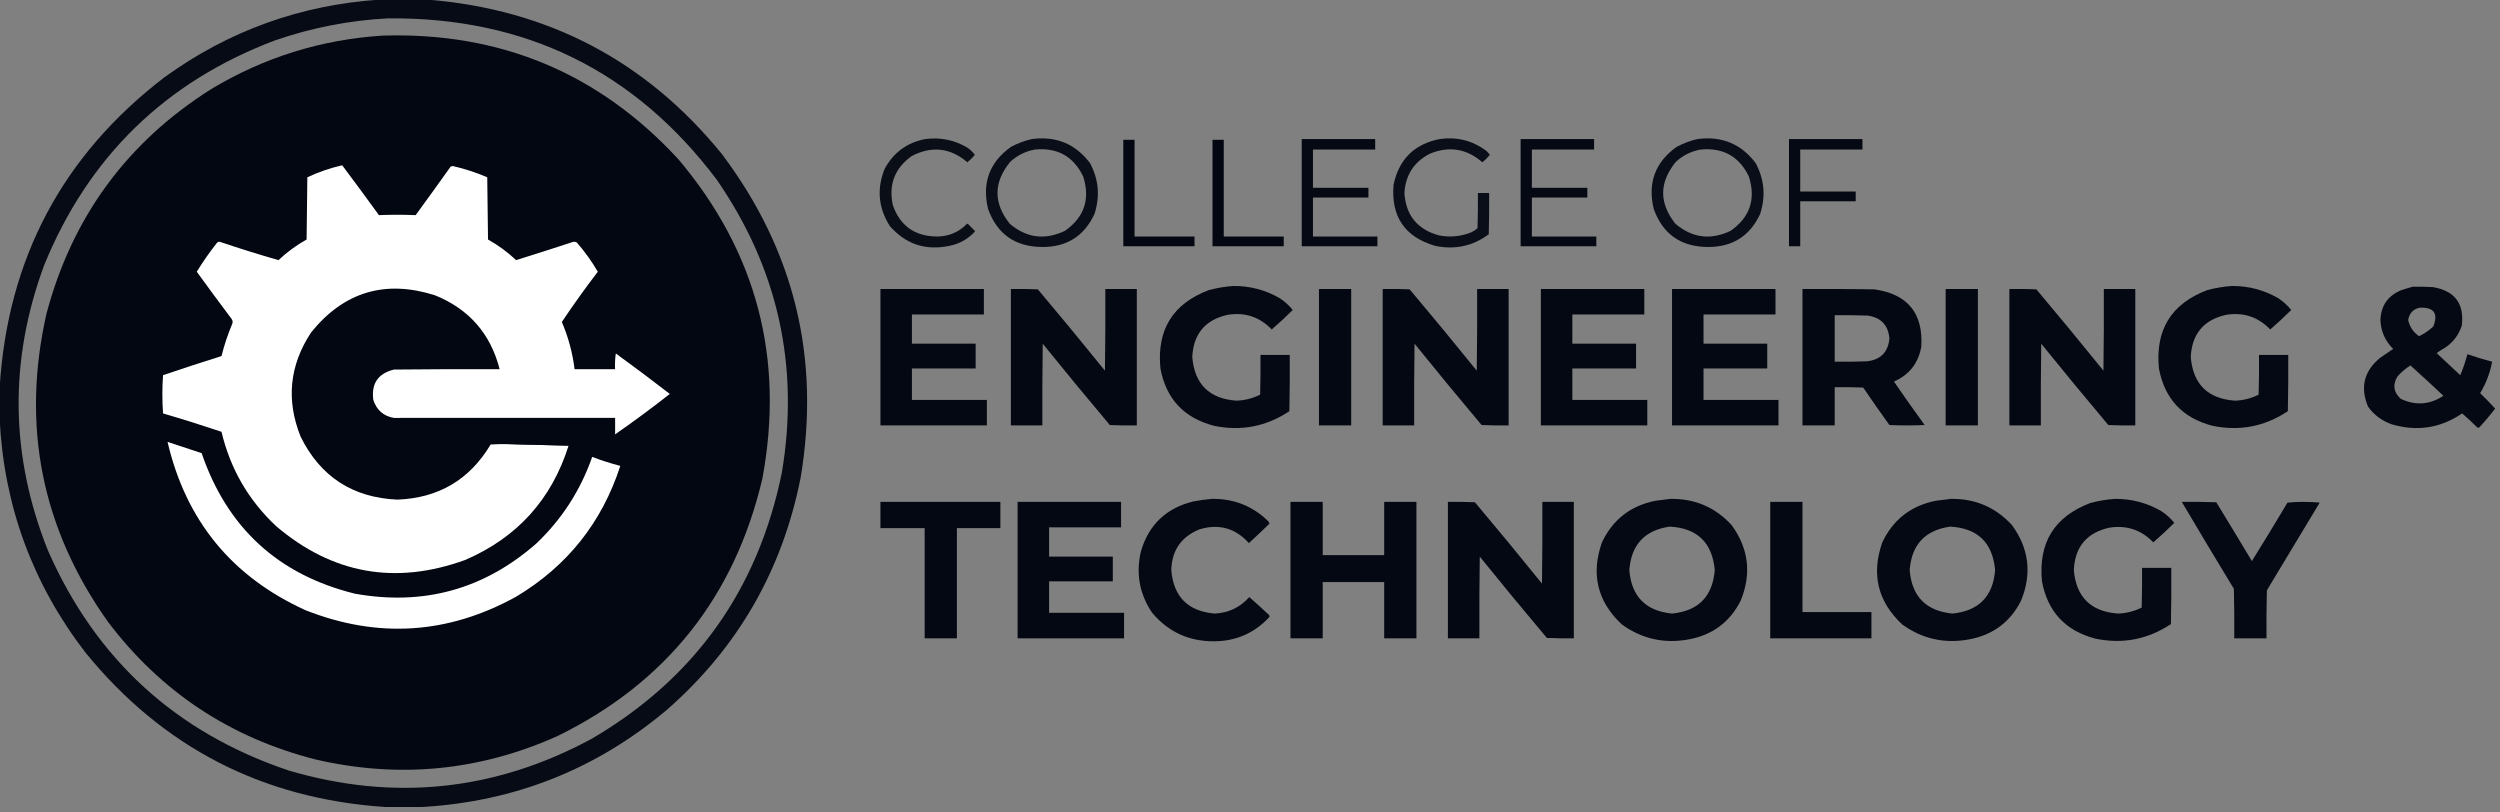 <svg width="200" height="65" viewBox="0 0 200 65" fill="none" xmlns="http://www.w3.org/2000/svg">
<rect x="0" y="0" width="200" height="65" fill="#808080" stroke="none"/>
<g clip-path="url(#clip0_1_113)">
<path opacity="0.963" fill-rule="evenodd" clip-rule="evenodd" d="M30.375 -0.03C31.654 -0.03 32.934 -0.03 34.213 -0.03C43.842 0.751 51.688 4.869 57.751 12.324C63.556 20.033 65.655 28.669 64.048 38.231C62.572 45.654 59.004 51.841 53.343 56.792C47.703 61.535 41.186 64.124 33.793 64.558C32.794 64.558 31.794 64.558 30.795 64.558C20.993 63.901 13.007 59.782 6.837 52.204C2.599 46.697 0.31 40.46 -0.03 33.493C-0.03 32.674 -0.03 31.854 -0.03 31.035C0.598 20.712 4.996 12.427 13.164 6.177C18.297 2.463 24.034 0.394 30.375 -0.03ZM31.035 1.469C42.006 1.363 50.772 5.661 57.331 14.363C62.237 21.457 63.976 29.273 62.549 37.811C60.626 47.213 55.538 54.32 47.287 59.13C39.578 63.274 31.523 64.113 23.119 61.649C14.094 58.621 7.667 52.754 3.838 44.048C0.81 36.471 0.71 28.855 3.538 21.199C7.081 12.539 13.228 6.552 21.979 3.238C24.923 2.22 27.941 1.63 31.035 1.469Z" fill="#030711"/>
<path opacity="0.997" fill-rule="evenodd" clip-rule="evenodd" d="M30.615 2.849C40.037 2.559 47.923 5.857 54.273 12.744C60.538 20.171 62.777 28.686 60.989 38.291C58.764 47.751 53.297 54.618 44.588 58.891C38.343 61.684 31.886 62.303 25.217 60.75C18.393 59.004 12.866 55.336 8.636 49.745C3.333 42.28 1.693 34.064 3.718 25.097C5.768 17.374 10.156 11.387 16.881 7.136C21.112 4.59 25.69 3.161 30.615 2.849Z" fill="#030711"/>
<path opacity="0.935" fill-rule="evenodd" clip-rule="evenodd" d="M74.033 11.124C75.237 10.967 76.357 11.197 77.391 11.814C77.62 11.973 77.82 12.163 77.991 12.384C77.811 12.604 77.611 12.804 77.391 12.983C76.034 11.823 74.555 11.653 72.953 12.474C71.584 13.445 71.074 14.754 71.424 16.402C71.996 18.047 73.156 18.887 74.902 18.921C75.854 18.93 76.664 18.6 77.331 17.931C77.371 17.891 77.411 17.891 77.451 17.931C77.621 18.101 77.791 18.271 77.961 18.441C78.001 18.481 78.001 18.521 77.961 18.561C77.412 19.14 76.742 19.51 75.952 19.67C74.041 20.065 72.452 19.536 71.184 18.081C70.27 16.637 70.13 15.118 70.764 13.523C71.475 12.202 72.565 11.403 74.033 11.124Z" fill="#030711"/>
<path opacity="0.94" fill-rule="evenodd" clip-rule="evenodd" d="M82.549 11.124C84.484 10.868 86.032 11.508 87.197 13.043C87.896 14.349 88.016 15.708 87.556 17.121C86.73 18.895 85.331 19.774 83.358 19.76C81.2 19.738 79.76 18.719 79.041 16.702C78.552 14.629 79.161 12.98 80.87 11.754C81.408 11.465 81.967 11.255 82.549 11.124ZM82.789 11.964C84.593 11.791 85.883 12.511 86.657 14.123C87.231 15.938 86.741 17.388 85.188 18.471C83.589 19.228 82.12 19.038 80.78 17.901C79.463 16.245 79.473 14.596 80.81 12.954C81.377 12.43 82.037 12.1 82.789 11.964Z" fill="#030711"/>
<path opacity="0.978" fill-rule="evenodd" clip-rule="evenodd" d="M104.138 11.124C106.097 11.124 108.056 11.124 110.015 11.124C110.015 11.404 110.015 11.684 110.015 11.964C108.355 11.964 106.697 11.964 105.037 11.964C105.037 12.983 105.037 14.003 105.037 15.023C106.517 15.023 107.996 15.023 109.475 15.023C109.475 15.282 109.475 15.542 109.475 15.802C107.996 15.802 106.517 15.802 105.037 15.802C105.037 16.842 105.037 17.881 105.037 18.921C106.757 18.921 108.475 18.921 110.195 18.921C110.195 19.18 110.195 19.44 110.195 19.7C108.175 19.7 106.157 19.7 104.138 19.7C104.138 16.842 104.138 13.983 104.138 11.124Z" fill="#030711"/>
<path opacity="0.938" fill-rule="evenodd" clip-rule="evenodd" d="M115.172 11.124C116.548 10.93 117.787 11.24 118.891 12.054C119.002 12.155 119.102 12.265 119.19 12.384C119.011 12.604 118.811 12.804 118.591 12.983C117.339 11.893 115.94 11.663 114.393 12.294C113.119 12.952 112.439 14.001 112.354 15.442C112.47 17.227 113.39 18.357 115.113 18.831C115.997 19.003 116.856 18.923 117.691 18.591C117.877 18.504 118.047 18.394 118.201 18.261C118.231 17.322 118.241 16.382 118.231 15.442C118.531 15.442 118.831 15.442 119.131 15.442C119.141 16.542 119.131 17.641 119.101 18.741C117.819 19.689 116.39 19.999 114.813 19.67C112.38 18.955 111.271 17.326 111.484 14.783C111.911 12.747 113.14 11.527 115.172 11.124Z" fill="#030711"/>
<path opacity="0.978" fill-rule="evenodd" clip-rule="evenodd" d="M121.649 11.124C123.609 11.124 125.567 11.124 127.526 11.124C127.526 11.404 127.526 11.684 127.526 11.964C125.867 11.964 124.208 11.964 122.549 11.964C122.549 12.983 122.549 14.003 122.549 15.023C124.028 15.023 125.507 15.023 126.987 15.023C126.987 15.282 126.987 15.542 126.987 15.802C125.507 15.802 124.028 15.802 122.549 15.802C122.549 16.842 122.549 17.881 122.549 18.921C124.268 18.921 125.987 18.921 127.706 18.921C127.706 19.18 127.706 19.44 127.706 19.7C125.687 19.7 123.669 19.7 121.649 19.7C121.649 16.842 121.649 13.983 121.649 11.124Z" fill="#030711"/>
<path opacity="0.94" fill-rule="evenodd" clip-rule="evenodd" d="M135.802 11.124C137.737 10.868 139.286 11.508 140.45 13.043C141.149 14.349 141.269 15.708 140.81 17.121C139.983 18.895 138.584 19.774 136.612 19.76C134.453 19.738 133.014 18.719 132.294 16.702C131.805 14.629 132.415 12.98 134.123 11.754C134.661 11.465 135.221 11.255 135.802 11.124ZM136.042 11.964C137.847 11.791 139.136 12.511 139.91 14.123C140.485 15.938 139.995 17.388 138.441 18.471C136.842 19.228 135.373 19.038 134.033 17.901C132.716 16.245 132.726 14.596 134.063 12.954C134.63 12.43 135.29 12.1 136.042 11.964Z" fill="#030711"/>
<path opacity="0.978" fill-rule="evenodd" clip-rule="evenodd" d="M143.119 11.124C145.078 11.124 147.036 11.124 148.996 11.124C148.996 11.404 148.996 11.684 148.996 11.964C147.336 11.964 145.678 11.964 144.018 11.964C144.018 13.084 144.018 14.203 144.018 15.322C145.498 15.322 146.977 15.322 148.456 15.322C148.456 15.582 148.456 15.842 148.456 16.102C146.977 16.102 145.498 16.102 144.018 16.102C144.018 17.301 144.018 18.501 144.018 19.7C143.718 19.7 143.419 19.7 143.119 19.7C143.119 16.842 143.119 13.983 143.119 11.124Z" fill="#030711"/>
<path opacity="0.998" fill-rule="evenodd" clip-rule="evenodd" d="M89.865 11.184C90.165 11.184 90.465 11.184 90.765 11.184C90.765 13.763 90.765 16.342 90.765 18.921C92.364 18.921 93.963 18.921 95.562 18.921C95.562 19.18 95.562 19.44 95.562 19.7C93.663 19.7 91.764 19.7 89.865 19.7C89.865 16.862 89.865 14.023 89.865 11.184Z" fill="#030711"/>
<path opacity="0.998" fill-rule="evenodd" clip-rule="evenodd" d="M97.001 11.184C97.301 11.184 97.601 11.184 97.901 11.184C97.901 13.763 97.901 16.342 97.901 18.921C99.5 18.921 101.099 18.921 102.699 18.921C102.699 19.18 102.699 19.44 102.699 19.7C100.799 19.7 98.901 19.7 97.001 19.7C97.001 16.862 97.001 14.023 97.001 11.184Z" fill="#030711"/>
<path fill-rule="evenodd" clip-rule="evenodd" d="M49.205 34.753C49.205 34.313 49.205 33.873 49.205 33.433C43.308 33.433 37.411 33.433 31.514 33.433C30.68 33.289 30.13 32.809 29.865 31.994C29.693 30.689 30.242 29.879 31.514 29.565C34.333 29.535 37.151 29.525 39.97 29.535C39.248 26.703 37.529 24.735 34.813 23.628C30.819 22.354 27.51 23.344 24.887 26.597C23.157 29.224 22.877 32.002 24.048 34.932C25.629 38.131 28.208 39.81 31.784 39.97C35.078 39.848 37.567 38.379 39.25 35.562C39.69 35.532 40.13 35.522 40.57 35.532C42.209 35.572 43.848 35.612 45.487 35.652C44.128 39.96 41.369 43.009 37.211 44.798C31.634 46.82 26.597 45.92 22.099 42.099C19.882 40.024 18.422 37.505 17.721 34.543C16.171 34.023 14.611 33.533 13.043 33.074C12.971 32.052 12.971 31.033 13.043 30.015C14.596 29.487 16.155 28.977 17.721 28.486C17.941 27.595 18.231 26.726 18.591 25.877C18.629 25.749 18.609 25.629 18.531 25.517C17.59 24.266 16.66 23.007 15.742 21.739C16.227 20.948 16.757 20.189 17.331 19.46C17.389 19.377 17.469 19.337 17.571 19.34C19.135 19.868 20.704 20.358 22.279 20.81C22.961 20.167 23.711 19.617 24.528 19.16C24.548 17.501 24.568 15.842 24.588 14.183C25.481 13.762 26.41 13.442 27.376 13.223C28.366 14.543 29.345 15.872 30.315 17.211C31.294 17.171 32.274 17.171 33.253 17.211C34.19 15.927 35.12 14.638 36.042 13.343C36.096 13.309 36.156 13.289 36.222 13.283C37.169 13.499 38.089 13.799 38.98 14.183C39.001 15.842 39.02 17.501 39.041 19.16C39.857 19.617 40.607 20.167 41.289 20.81C42.786 20.344 44.286 19.864 45.787 19.37C45.912 19.322 46.032 19.332 46.147 19.4C46.78 20.127 47.34 20.907 47.826 21.739C46.822 23.049 45.862 24.389 44.947 25.757C45.465 26.969 45.805 28.229 45.967 29.535C47.047 29.535 48.126 29.535 49.205 29.535C49.186 29.113 49.206 28.694 49.265 28.276C50.723 29.334 52.162 30.414 53.583 31.514C52.157 32.637 50.697 33.717 49.205 34.753Z" fill="white"/>
<path opacity="0.977" fill-rule="evenodd" clip-rule="evenodd" d="M98.681 22.879C100.013 22.872 101.252 23.201 102.399 23.868C102.785 24.124 103.125 24.434 103.418 24.798C102.878 25.338 102.319 25.857 101.739 26.357C100.768 25.35 99.589 24.96 98.201 25.187C96.403 25.596 95.463 26.726 95.382 28.576C95.569 30.741 96.749 31.901 98.921 32.054C99.587 32.03 100.217 31.87 100.81 31.574C100.84 30.515 100.85 29.456 100.84 28.396C101.619 28.396 102.399 28.396 103.179 28.396C103.189 29.895 103.179 31.394 103.149 32.894C101.305 34.122 99.296 34.512 97.122 34.063C94.719 33.439 93.29 31.91 92.834 29.475C92.533 26.387 93.822 24.298 96.702 23.208C97.36 23.032 98.019 22.922 98.681 22.879Z" fill="#030711"/>
<path opacity="0.977" fill-rule="evenodd" clip-rule="evenodd" d="M178.561 22.879C179.893 22.872 181.132 23.201 182.279 23.868C182.665 24.124 183.005 24.434 183.298 24.798C182.758 25.338 182.198 25.857 181.619 26.357C180.648 25.35 179.469 24.96 178.081 25.187C176.283 25.596 175.343 26.726 175.262 28.576C175.449 30.741 176.628 31.901 178.801 32.054C179.467 32.03 180.097 31.87 180.69 31.574C180.72 30.515 180.73 29.456 180.72 28.396C181.499 28.396 182.279 28.396 183.058 28.396C183.069 29.895 183.058 31.394 183.028 32.894C181.185 34.122 179.176 34.512 177.001 34.063C174.598 33.439 173.169 31.91 172.714 29.475C172.413 26.387 173.702 24.298 176.582 23.208C177.24 23.032 177.899 22.922 178.561 22.879Z" fill="#030711"/>
<path opacity="0.975" fill-rule="evenodd" clip-rule="evenodd" d="M193.013 22.939C193.554 22.929 194.093 22.939 194.632 22.968C196.389 23.265 197.159 24.295 196.941 26.057C196.697 26.802 196.247 27.392 195.592 27.826C195.362 27.951 195.142 28.091 194.932 28.246C195.562 28.836 196.192 29.425 196.821 30.015C197.053 29.469 197.243 28.91 197.391 28.336C198.044 28.56 198.704 28.76 199.37 28.936C199.204 29.834 198.884 30.674 198.411 31.454C198.826 31.851 199.226 32.261 199.61 32.684C199.219 33.205 198.799 33.704 198.351 34.183C198.291 34.223 198.231 34.223 198.171 34.183C197.782 33.799 197.383 33.429 196.971 33.074C195.236 34.252 193.358 34.542 191.334 33.943C190.553 33.668 189.923 33.199 189.445 32.534C188.792 30.977 189.122 29.668 190.435 28.606C190.775 28.376 191.114 28.146 191.454 27.916C190.811 27.28 190.471 26.51 190.435 25.607C190.474 24.448 191.034 23.648 192.114 23.208C192.418 23.108 192.718 23.018 193.013 22.939ZM193.553 24.618C194.709 24.563 195.079 25.062 194.662 26.117C194.323 26.436 193.943 26.696 193.523 26.897C193.067 26.58 192.777 26.15 192.653 25.607C192.737 25.074 193.037 24.744 193.553 24.618ZM192.833 29.235C193.722 30.031 194.602 30.84 195.472 31.664C194.374 32.384 193.235 32.464 192.054 31.904C191.489 31.381 191.399 30.792 191.784 30.135C192.092 29.776 192.442 29.476 192.833 29.235Z" fill="#030711"/>
<path opacity="0.996" fill-rule="evenodd" clip-rule="evenodd" d="M70.435 23.118C73.193 23.118 75.952 23.118 78.71 23.118C78.71 23.798 78.71 24.478 78.71 25.157C76.791 25.157 74.872 25.157 72.953 25.157C72.953 25.937 72.953 26.717 72.953 27.496C74.652 27.496 76.352 27.496 78.051 27.496C78.051 28.156 78.051 28.816 78.051 29.475C76.352 29.475 74.652 29.475 72.953 29.475C72.953 30.315 72.953 31.154 72.953 31.994C74.952 31.994 76.951 31.994 78.95 31.994C78.95 32.674 78.95 33.353 78.95 34.033C76.112 34.033 73.273 34.033 70.435 34.033C70.435 30.395 70.435 26.757 70.435 23.118Z" fill="#030711"/>
<path opacity="0.988" fill-rule="evenodd" clip-rule="evenodd" d="M80.87 23.118C81.589 23.108 82.309 23.118 83.028 23.148C84.84 25.3 86.629 27.469 88.396 29.655C88.426 27.476 88.436 25.297 88.426 23.118C89.265 23.118 90.105 23.118 90.945 23.118C90.945 26.757 90.945 30.395 90.945 34.033C90.225 34.043 89.505 34.033 88.786 34.003C86.974 31.852 85.185 29.683 83.418 27.496C83.388 29.675 83.378 31.854 83.388 34.033C82.549 34.033 81.709 34.033 80.87 34.033C80.87 30.395 80.87 26.757 80.87 23.118Z" fill="#030711"/>
<path opacity="0.983" fill-rule="evenodd" clip-rule="evenodd" d="M105.517 23.118C106.376 23.118 107.236 23.118 108.096 23.118C108.096 26.757 108.096 30.395 108.096 34.033C107.236 34.033 106.376 34.033 105.517 34.033C105.517 30.395 105.517 26.757 105.517 23.118Z" fill="#030711"/>
<path opacity="0.988" fill-rule="evenodd" clip-rule="evenodd" d="M110.615 23.118C111.334 23.108 112.054 23.118 112.774 23.148C114.585 25.3 116.374 27.469 118.141 29.655C118.171 27.476 118.181 25.297 118.171 23.118C119.011 23.118 119.85 23.118 120.69 23.118C120.69 26.757 120.69 30.395 120.69 34.033C119.97 34.043 119.25 34.033 118.531 34.003C116.719 31.852 114.93 29.683 113.163 27.496C113.133 29.675 113.123 31.854 113.133 34.033C112.294 34.033 111.454 34.033 110.615 34.033C110.615 30.395 110.615 26.757 110.615 23.118Z" fill="#030711"/>
<path opacity="0.996" fill-rule="evenodd" clip-rule="evenodd" d="M123.269 23.118C126.027 23.118 128.786 23.118 131.544 23.118C131.544 23.798 131.544 24.478 131.544 25.157C129.625 25.157 127.706 25.157 125.787 25.157C125.787 25.937 125.787 26.717 125.787 27.496C127.486 27.496 129.186 27.496 130.885 27.496C130.885 28.156 130.885 28.816 130.885 29.475C129.186 29.475 127.486 29.475 125.787 29.475C125.787 30.315 125.787 31.154 125.787 31.994C127.786 31.994 129.785 31.994 131.784 31.994C131.784 32.674 131.784 33.353 131.784 34.033C128.946 34.033 126.107 34.033 123.269 34.033C123.269 30.395 123.269 26.757 123.269 23.118Z" fill="#030711"/>
<path opacity="0.996" fill-rule="evenodd" clip-rule="evenodd" d="M133.763 23.118C136.522 23.118 139.28 23.118 142.039 23.118C142.039 23.798 142.039 24.478 142.039 25.157C140.12 25.157 138.201 25.157 136.282 25.157C136.282 25.937 136.282 26.717 136.282 27.496C137.981 27.496 139.68 27.496 141.379 27.496C141.379 28.156 141.379 28.816 141.379 29.475C139.68 29.475 137.981 29.475 136.282 29.475C136.282 30.315 136.282 31.154 136.282 31.994C138.281 31.994 140.28 31.994 142.279 31.994C142.279 32.674 142.279 33.353 142.279 34.033C139.441 34.033 136.602 34.033 133.763 34.033C133.763 30.395 133.763 26.757 133.763 23.118Z" fill="#030711"/>
<path opacity="0.981" fill-rule="evenodd" clip-rule="evenodd" d="M144.198 23.118C146.117 23.108 148.036 23.118 149.955 23.148C152.617 23.531 153.867 25.061 153.703 27.736C153.468 29.057 152.738 29.986 151.514 30.525C152.319 31.695 153.139 32.854 153.973 34.003C153.033 34.043 152.094 34.043 151.154 34.003C150.44 33.014 149.74 32.014 149.055 31.005C148.296 30.974 147.536 30.965 146.776 30.974C146.776 31.994 146.776 33.014 146.776 34.033C145.917 34.033 145.057 34.033 144.198 34.033C144.198 30.395 144.198 26.757 144.198 23.118ZM146.776 25.217C147.656 25.207 148.536 25.217 149.415 25.247C150.478 25.401 151.058 26.011 151.154 27.076C151.051 28.17 150.451 28.779 149.355 28.905C148.496 28.936 147.636 28.945 146.776 28.936C146.776 27.696 146.776 26.457 146.776 25.217Z" fill="#030711"/>
<path opacity="0.983" fill-rule="evenodd" clip-rule="evenodd" d="M155.652 23.118C156.512 23.118 157.372 23.118 158.231 23.118C158.231 26.757 158.231 30.395 158.231 34.033C157.372 34.033 156.512 34.033 155.652 34.033C155.652 30.395 155.652 26.757 155.652 23.118Z" fill="#030711"/>
<path opacity="0.988" fill-rule="evenodd" clip-rule="evenodd" d="M160.75 23.118C161.469 23.108 162.189 23.118 162.908 23.148C164.72 25.3 166.509 27.469 168.276 29.655C168.306 27.476 168.316 25.297 168.306 23.118C169.145 23.118 169.985 23.118 170.824 23.118C170.824 26.757 170.824 30.395 170.824 34.033C170.105 34.043 169.385 34.033 168.666 34.003C166.854 31.852 165.065 29.683 163.298 27.496C163.268 29.675 163.258 31.854 163.268 34.033C162.429 34.033 161.589 34.033 160.75 34.033C160.75 30.395 160.75 26.757 160.75 23.118Z" fill="#030711"/>
<path fill-rule="evenodd" clip-rule="evenodd" d="M31.514 33.433C37.411 33.433 43.308 33.433 49.205 33.433C49.205 33.873 49.205 34.313 49.205 34.753C49.146 34.344 49.126 33.924 49.145 33.493C43.258 33.513 37.381 33.493 31.514 33.433Z" fill="#030711"/>
<path fill-rule="evenodd" clip-rule="evenodd" d="M13.403 35.352C14.315 35.646 15.225 35.946 16.132 36.252C18.174 42.231 22.262 45.98 28.396 47.496C33.894 48.481 38.732 47.142 42.909 43.478C44.953 41.533 46.442 39.224 47.376 36.552C48.113 36.834 48.862 37.074 49.625 37.271C48.155 41.802 45.376 45.29 41.289 47.736C35.844 50.741 30.227 51.1 24.438 48.816C18.554 46.14 14.876 41.652 13.403 35.352Z" fill="white"/>
<path fill-rule="evenodd" clip-rule="evenodd" d="M40.57 35.532C42.23 35.512 43.889 35.532 45.547 35.592C45.54 35.629 45.52 35.649 45.487 35.652C43.848 35.612 42.209 35.572 40.57 35.532Z" fill="#030711"/>
<path opacity="0.974" fill-rule="evenodd" clip-rule="evenodd" d="M96.941 39.91C98.71 39.883 100.219 40.482 101.469 41.709C101.499 41.769 101.529 41.829 101.559 41.889C101.02 42.418 100.47 42.938 99.91 43.448C98.836 42.254 97.527 41.884 95.982 42.339C94.51 42.923 93.75 44.013 93.703 45.607C93.882 47.746 95.041 48.905 97.181 49.086C98.289 49.031 99.208 48.592 99.94 47.766C100.478 48.235 101.009 48.715 101.529 49.205C101.569 49.265 101.569 49.325 101.529 49.385C100.327 50.671 98.838 51.31 97.061 51.304C95.072 51.294 93.442 50.534 92.174 49.026C91.158 47.524 90.858 45.885 91.274 44.108C91.898 41.984 93.288 40.655 95.442 40.12C95.947 40.022 96.447 39.952 96.941 39.91Z" fill="#030711"/>
<path opacity="0.978" fill-rule="evenodd" clip-rule="evenodd" d="M133.643 39.91C135.593 39.883 137.222 40.583 138.531 42.009C139.896 43.886 140.136 45.905 139.25 48.066C138.375 49.78 136.986 50.809 135.082 51.154C133.129 51.511 131.35 51.112 129.745 49.955C127.791 48.122 127.261 45.933 128.156 43.388C129.024 41.561 130.453 40.452 132.444 40.06C132.852 40.007 133.252 39.957 133.643 39.91ZM133.583 42.129C135.784 42.251 136.984 43.41 137.181 45.607C137.009 47.719 135.869 48.878 133.763 49.086C131.656 48.877 130.516 47.718 130.345 45.607C130.5 43.574 131.579 42.414 133.583 42.129Z" fill="#030711"/>
<path opacity="0.978" fill-rule="evenodd" clip-rule="evenodd" d="M156.072 39.91C158.022 39.883 159.65 40.583 160.959 42.009C162.324 43.886 162.564 45.905 161.679 48.066C160.804 49.78 159.415 50.809 157.511 51.154C155.558 51.511 153.779 51.112 152.174 49.955C150.219 48.122 149.69 45.933 150.585 43.388C151.453 41.561 152.882 40.452 154.872 40.06C155.281 40.007 155.681 39.957 156.072 39.91ZM156.012 42.129C158.213 42.251 159.412 43.41 159.61 45.607C159.437 47.719 158.298 48.878 156.192 49.086C154.084 48.877 152.945 47.718 152.774 45.607C152.928 43.574 154.008 42.414 156.012 42.129Z" fill="#030711"/>
<path opacity="0.977" fill-rule="evenodd" clip-rule="evenodd" d="M169.205 39.91C170.537 39.903 171.776 40.233 172.923 40.9C173.31 41.156 173.65 41.466 173.943 41.829C173.403 42.369 172.843 42.889 172.264 43.388C171.293 42.382 170.113 41.992 168.725 42.219C166.928 42.628 165.988 43.758 165.907 45.607C166.093 47.773 167.273 48.932 169.445 49.086C170.111 49.061 170.741 48.901 171.334 48.606C171.364 47.546 171.374 46.487 171.364 45.427C172.144 45.427 172.923 45.427 173.703 45.427C173.713 46.927 173.703 48.426 173.673 49.925C171.83 51.153 169.821 51.543 167.646 51.094C165.243 50.471 163.814 48.942 163.358 46.507C163.057 43.418 164.346 41.33 167.226 40.24C167.884 40.064 168.544 39.954 169.205 39.91Z" fill="#030711"/>
<path opacity="0.982" fill-rule="evenodd" clip-rule="evenodd" d="M70.435 40.15C73.633 40.15 76.832 40.15 80.03 40.15C80.03 40.85 80.03 41.549 80.03 42.249C78.871 42.249 77.711 42.249 76.552 42.249C76.552 45.187 76.552 48.126 76.552 51.065C75.692 51.065 74.832 51.065 73.973 51.065C73.973 48.126 73.973 45.187 73.973 42.249C72.793 42.249 71.614 42.249 70.435 42.249C70.435 41.549 70.435 40.85 70.435 40.15Z" fill="#030711"/>
<path opacity="0.996" fill-rule="evenodd" clip-rule="evenodd" d="M81.409 40.15C84.168 40.15 86.926 40.15 89.685 40.15C89.685 40.83 89.685 41.509 89.685 42.189C87.766 42.189 85.847 42.189 83.928 42.189C83.928 42.968 83.928 43.748 83.928 44.528C85.627 44.528 87.326 44.528 89.025 44.528C89.025 45.187 89.025 45.847 89.025 46.507C87.326 46.507 85.627 46.507 83.928 46.507C83.928 47.346 83.928 48.186 83.928 49.026C85.927 49.026 87.926 49.026 89.925 49.026C89.925 49.705 89.925 50.385 89.925 51.065C87.087 51.065 84.248 51.065 81.409 51.065C81.409 47.426 81.409 43.788 81.409 40.15Z" fill="#030711"/>
<path opacity="0.986" fill-rule="evenodd" clip-rule="evenodd" d="M103.238 40.15C104.098 40.15 104.958 40.15 105.817 40.15C105.817 41.569 105.817 42.989 105.817 44.408C107.456 44.408 109.096 44.408 110.735 44.408C110.735 42.989 110.735 41.569 110.735 40.15C111.594 40.15 112.454 40.15 113.313 40.15C113.313 43.788 113.313 47.426 113.313 51.065C112.454 51.065 111.594 51.065 110.735 51.065C110.735 49.565 110.735 48.066 110.735 46.567C109.096 46.567 107.456 46.567 105.817 46.567C105.817 48.066 105.817 49.565 105.817 51.065C104.958 51.065 104.098 51.065 103.238 51.065C103.238 47.426 103.238 43.788 103.238 40.15Z" fill="#030711"/>
<path opacity="0.988" fill-rule="evenodd" clip-rule="evenodd" d="M115.832 40.15C116.552 40.14 117.271 40.15 117.991 40.18C119.803 42.331 121.592 44.5 123.358 46.687C123.388 44.508 123.398 42.329 123.388 40.15C124.228 40.15 125.067 40.15 125.907 40.15C125.907 43.788 125.907 47.426 125.907 51.065C125.187 51.075 124.468 51.065 123.748 51.035C121.936 48.883 120.147 46.714 118.381 44.528C118.351 46.707 118.341 48.886 118.351 51.065C117.511 51.065 116.672 51.065 115.832 51.065C115.832 47.426 115.832 43.788 115.832 40.15Z" fill="#030711"/>
<path opacity="0.982" fill-rule="evenodd" clip-rule="evenodd" d="M141.619 40.15C142.479 40.15 143.338 40.15 144.198 40.15C144.198 43.089 144.198 46.027 144.198 48.965C146.037 48.965 147.876 48.965 149.715 48.965C149.715 49.665 149.715 50.365 149.715 51.065C147.016 51.065 144.318 51.065 141.619 51.065C141.619 47.426 141.619 43.788 141.619 40.15Z" fill="#030711"/>
<path opacity="0.977" fill-rule="evenodd" clip-rule="evenodd" d="M174.543 40.15C175.463 40.14 176.382 40.15 177.302 40.18C178.259 41.744 179.208 43.313 180.15 44.888C181.114 43.338 182.064 41.779 182.999 40.21C183.858 40.13 184.718 40.13 185.577 40.21C184.168 42.549 182.759 44.888 181.35 47.226C181.32 48.506 181.309 49.785 181.32 51.065C180.46 51.065 179.6 51.065 178.741 51.065C178.751 49.745 178.741 48.426 178.711 47.106C177.305 44.794 175.916 42.475 174.543 40.15Z" fill="#030711"/>
</g>
<defs>
<clipPath id="clip0_1_113">
<rect width="200" height="64.588" fill="white"/>
</clipPath>
</defs>
</svg>
